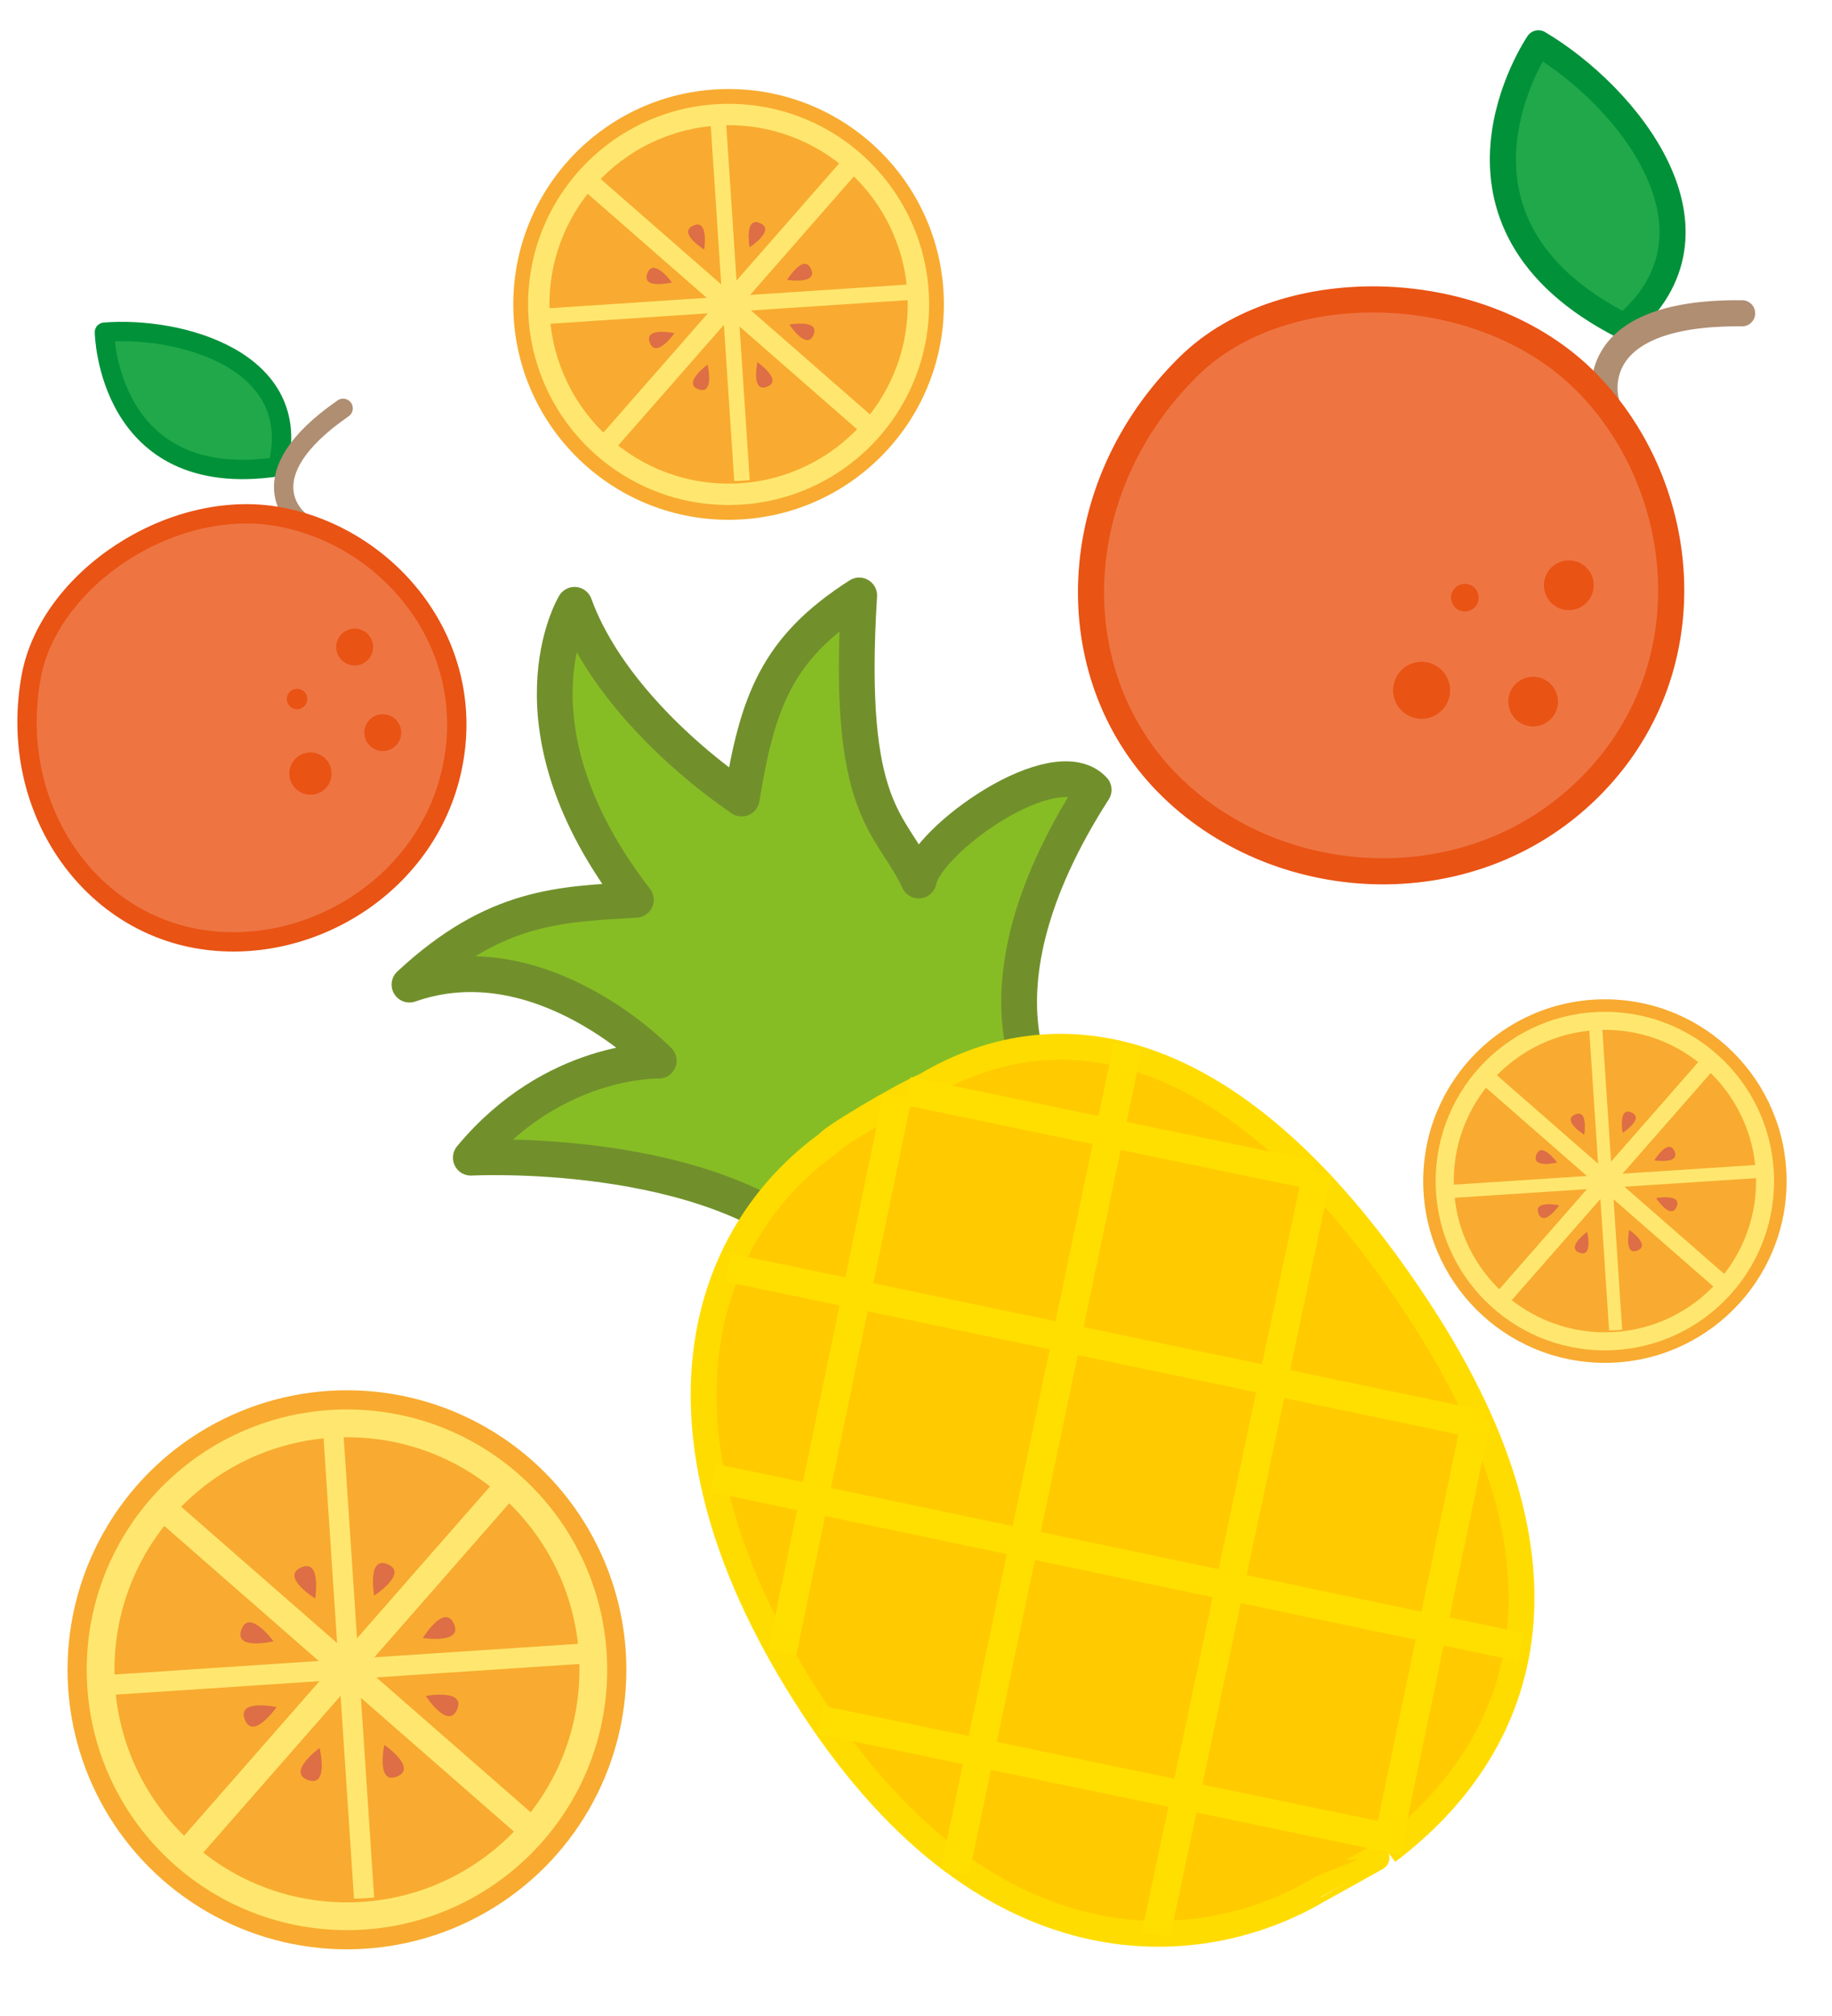 <?xml version="1.0" encoding="utf-8"?>
<!-- Generator: Adobe Illustrator 16.0.0, SVG Export Plug-In . SVG Version: 6.00 Build 0)  -->
<!DOCTYPE svg PUBLIC "-//W3C//DTD SVG 1.1//EN" "http://www.w3.org/Graphics/SVG/1.1/DTD/svg11.dtd">
<svg version="1.1" id="Layer_1" xmlns="http://www.w3.org/2000/svg" xmlns:xlink="http://www.w3.org/1999/xlink" x="0px" y="0px"
	 width="50px" height="55px" viewBox="0 0 50 55" enable-background="new 0 0 50 55" xml:space="preserve">
<g>
	<circle fill="#F8AB30" cx="9.469" cy="45.555" r="7.626"/>
	<circle fill="#FFE76F" cx="9.469" cy="45.555" r="7.102"/>
	<circle fill="#F8AB30" cx="9.469" cy="45.555" r="6.345"/>
	<g>
		<defs>
			<circle id="SVGID_1_" cx="9.468" cy="45.539" r="6.383"/>
		</defs>
		<clipPath id="SVGID_2_">
			<use xlink:href="#SVGID_1_"  overflow="visible"/>
		</clipPath>
		
			<rect x="9.258" y="35.794" transform="matrix(-0.998 0.066 -0.066 -0.998 22.035 90.238)" clip-path="url(#SVGID_2_)" fill="#FFE76F" width="0.55" height="19.375"/>
		
			<rect x="9.193" y="35.867" transform="matrix(-0.066 -0.998 0.998 -0.066 -35.366 57.995)" clip-path="url(#SVGID_2_)" fill="#FFE76F" width="0.55" height="19.374"/>
		
			<rect x="9.12" y="35.894" transform="matrix(-0.752 -0.659 0.659 -0.752 -13.447 86.052)" clip-path="url(#SVGID_2_)" fill="#FFE76F" width="0.696" height="19.324"/>
		
			<rect x="9.119" y="35.877" transform="matrix(0.658 -0.753 0.753 0.658 -31.047 22.692)" clip-path="url(#SVGID_2_)" fill="#FFE76F" width="0.697" height="19.323"/>
	</g>
	<g>
		<path fill="#DD6E46" d="M8.604,43.61c0,0,0.174-1.106-0.39-0.846C7.65,43.024,8.604,43.61,8.604,43.61z"/>
		<path fill="#DD6E46" d="M10.49,47.603c0,0-0.234,1.094,0.343,0.865C11.41,48.24,10.49,47.603,10.49,47.603z"/>
	</g>
	<g>
		<path fill="#DD6E46" d="M8.723,47.688c0,0-0.905,0.658-0.322,0.873S8.723,47.688,8.723,47.688z"/>
		<path fill="#DD6E46" d="M10.213,43.531c0,0,0.939-0.608,0.37-0.854C10.013,42.43,10.213,43.531,10.213,43.531z"/>
	</g>
	<g>
		<path fill="#DD6E46" d="M11.541,44.687c0,0,1.105,0.174,0.846-0.391C12.126,43.732,11.541,44.687,11.541,44.687z"/>
		<path fill="#DD6E46" d="M7.548,46.572c0,0-1.095-0.234-0.866,0.343S7.548,46.572,7.548,46.572z"/>
	</g>
	<g>
		<path fill="#DD6E46" d="M7.463,44.777c0,0-0.659-0.904-0.874-0.322C6.375,45.038,7.463,44.777,7.463,44.777z"/>
		<path fill="#DD6E46" d="M11.621,46.268c0,0,0.608,0.939,0.854,0.369C12.722,46.067,11.621,46.268,11.621,46.268z"/>
	</g>
</g>
<g>
	
		<path fill="#87BD24" stroke="#71902C" stroke-width="0.976" stroke-linecap="round" stroke-linejoin="round" stroke-miterlimit="10" d="
		M12.85,31.584c0,0,6.524-0.348,9.563,2.598c3.218-2.01,6.202-4.065,6.202-4.065s-2.455-2.825,1.234-8.57
		c-1.043-1.13-4.54,1.338-4.775,2.476c-0.758-1.619-1.995-1.829-1.624-7.778c-2.265,1.446-2.775,2.915-3.207,5.542
		c-1.857-1.277-3.824-3.238-4.562-5.286c0,0-1.993,3.297,1.674,8.047c-2.034,0.125-3.832,0.131-6.179,2.314
		c3.594-1.262,6.803,2.076,6.803,2.076S15.115,28.852,12.85,31.584z"/>
	<path fill="#FFCB00" stroke="#FFDC00" stroke-width="0.704" stroke-miterlimit="10" d="M38.722,35.736
		c-4.94-7.537-9.826-8.286-13.455-6.123c-0.693,0.297-2.648,1.465-2.659,1.576c-3.431,2.467-5.354,7.849-0.413,15.384
		c4.914,7.493,10.725,6.797,13.757,5.008c0.002,0.001,1.918-1.064,1.915-1.067C41.276,47.938,43.636,43.229,38.722,35.736z"/>
	<g>
		
			<rect x="22.527" y="29.749" transform="matrix(-0.979 -0.203 0.203 -0.979 37.745 78.859)" fill="#FFDF00" width="0.779" height="15.49"/>
		
			<rect x="28.049" y="28.302" transform="matrix(-0.979 -0.205 0.205 -0.979 48.103 84.605)" fill="#FFDF00" width="0.78" height="23.011"/>
		
			<rect x="33.335" y="31.739" transform="matrix(-0.978 -0.207 0.207 -0.978 57.963 90.8)" fill="#FFDF00" width="0.78" height="21.267"/>
		
			<rect x="38.734" y="38.577" transform="matrix(-0.979 -0.204 0.204 -0.979 68.355 95.821)" fill="#FFDF00" width="0.779" height="11.609"/>
		
			<rect x="29.903" y="25.284" transform="matrix(-0.203 0.979 -0.979 -0.203 66.717 7.532)" fill="#FFDF00" width="0.78" height="11.276"/>
		
			<rect x="29.78" y="26.184" transform="matrix(-0.204 0.979 -0.979 -0.204 72.273 14.683)" fill="#FFDF00" width="0.779" height="21.061"/>
		
			<rect x="30.094" y="31.338" transform="matrix(-0.205 0.979 -0.979 -0.205 78.437 21.518)" fill="#FFDF00" width="0.779" height="22.519"/>
		
			<rect x="29.955" y="40.443" transform="matrix(-0.203 0.979 -0.979 -0.203 84.068 28.727)" fill="#FFDF00" width="0.779" height="16.26"/>
	</g>
	<path fill="none" d="M38.968,35.482c-5.078-7.745-11.813-7.453-15.542-5.229c-0.003-0.003-0.005-0.007-0.005-0.007
		s0.054-0.032,0.002,0.004c-0.051,0.032-0.002-0.003-0.002-0.003s0.003,0.003,0.005,0.006c-3.526,2.536-6.521,8.623-1.443,16.368
		c5.05,7.7,11.849,6.598,15.115,4.578c0.001,0,0.494-0.33,0.929-0.605C39.893,48.249,44.019,43.185,38.968,35.482z"/>
</g>
<g>
	
		<path fill="#20A84A" stroke="#009139" stroke-width="0.713" stroke-linecap="round" stroke-linejoin="round" stroke-miterlimit="10" d="
		M41.987,1.182c0,0-3.327,4.862,2.349,7.729C47.428,6.305,44.4,2.61,41.987,1.182z"/>
	
		<path fill="none" stroke="#B08E72" stroke-width="0.713" stroke-linecap="round" stroke-linejoin="round" stroke-miterlimit="10" d="
		M43.833,10.949c0,0-0.715-2.447,3.714-2.402"/>
	<path fill="#EE7542" stroke="#E95314" stroke-width="0.713" stroke-miterlimit="10" d="M32.454,9.983
		c-3.378,3.309-3.538,8.377-0.602,11.374c2.936,2.995,8.218,3.373,11.485,0.17c3.269-3.202,2.794-8.209-0.022-11.084
		C40.5,7.571,35.07,7.421,32.454,9.983z"/>
	<circle fill="#E95314" cx="42.817" cy="15.967" r="0.679"/>
	<circle fill="#E95314" cx="41.843" cy="19.141" r="0.678"/>
	<circle fill="#E95314" cx="38.799" cy="18.833" r="0.778"/>
	<circle fill="#E95314" cx="39.98" cy="16.305" r="0.377"/>
</g>
<g>
	<circle fill="#F8AB30" cx="43.802" cy="32.222" r="4.959"/>
	<circle fill="#FFE76F" cx="43.801" cy="32.222" r="4.618"/>
	<circle fill="#F8AB30" cx="43.802" cy="32.222" r="4.126"/>
	<g>
		<defs>
			<circle id="SVGID_3_" cx="43.801" cy="32.211" r="4.151"/>
		</defs>
		<clipPath id="SVGID_4_">
			<use xlink:href="#SVGID_3_"  overflow="visible"/>
		</clipPath>
		
			<rect x="43.665" y="25.874" transform="matrix(-0.998 0.066 -0.066 -0.998 89.703 61.402)" clip-path="url(#SVGID_4_)" fill="#FFE76F" width="0.357" height="12.6"/>
		
			<rect x="43.622" y="25.922" transform="matrix(-0.065 -0.998 0.998 -0.065 14.515 78.037)" clip-path="url(#SVGID_4_)" fill="#FFE76F" width="0.358" height="12.599"/>
		
			<rect x="43.576" y="25.939" transform="matrix(-0.752 -0.659 0.659 -0.752 55.504 85.326)" clip-path="url(#SVGID_4_)" fill="#FFE76F" width="0.452" height="12.567"/>
		
			<rect x="43.574" y="25.928" transform="matrix(0.658 -0.753 0.753 0.658 -9.276 43.996)" clip-path="url(#SVGID_4_)" fill="#FFE76F" width="0.453" height="12.566"/>
	</g>
	<g>
		<path fill="#DD6E46" d="M43.239,30.957c0,0,0.113-0.719-0.254-0.55C42.619,30.576,43.239,30.957,43.239,30.957z"/>
		<path fill="#DD6E46" d="M44.466,33.554c0,0-0.152,0.711,0.223,0.563C45.064,33.968,44.466,33.554,44.466,33.554z"/>
	</g>
	<g>
		<path fill="#DD6E46" d="M43.316,33.609c0,0-0.588,0.428-0.209,0.567S43.316,33.609,43.316,33.609z"/>
		<path fill="#DD6E46" d="M44.286,30.906c0,0,0.61-0.396,0.24-0.556C44.156,30.189,44.286,30.906,44.286,30.906z"/>
	</g>
	<g>
		<path fill="#DD6E46" d="M45.149,31.657c0,0,0.719,0.113,0.55-0.254C45.53,31.037,45.149,31.657,45.149,31.657z"/>
		<path fill="#DD6E46" d="M42.554,32.884c0,0-0.713-0.152-0.564,0.223S42.554,32.884,42.554,32.884z"/>
	</g>
	<g>
		<path fill="#DD6E46" d="M42.497,31.716c0,0-0.428-0.588-0.567-0.209S42.497,31.716,42.497,31.716z"/>
		<path fill="#DD6E46" d="M45.201,32.686c0,0,0.396,0.61,0.556,0.24C45.917,32.555,45.201,32.686,45.201,32.686z"/>
	</g>
</g>
<g>
	
		<path fill="#20A84A" stroke="#009139" stroke-width="0.528" stroke-linecap="round" stroke-linejoin="round" stroke-miterlimit="10" d="
		M2.85,9.063c0,0,0.068,4.365,4.728,3.67C8.333,9.834,4.92,8.895,2.85,9.063z"/>
	
		<path fill="none" stroke="#B08E72" stroke-width="0.528" stroke-linecap="round" stroke-linejoin="round" stroke-miterlimit="10" d="
		M8.146,14.182c0,0-1.479-1.174,1.219-3.042"/>
	<path fill="#EE7542" stroke="#E95314" stroke-width="0.528" stroke-miterlimit="10" d="M0.85,18.466
		c-0.628,3.447,1.444,6.581,4.503,7.139c3.056,0.555,6.414-1.477,7.02-4.813c0.608-3.335-1.822-6.161-4.756-6.694
		C4.685,13.564,1.335,15.798,0.85,18.466z"/>
	<circle fill="#E95314" cx="9.679" cy="17.652" r="0.503"/>
	<circle fill="#E95314" cx="10.447" cy="19.988" r="0.503"/>
	<circle fill="#E95314" cx="8.473" cy="21.105" r="0.577"/>
	<circle fill="#E95314" cx="8.107" cy="19.07" r="0.28"/>
</g>
<g>
	<circle fill="#F8AB30" cx="19.885" cy="8.305" r="5.876"/>
	<circle fill="#FFE76F" cx="19.885" cy="8.305" r="5.472"/>
	<circle fill="#F8AB30" cx="19.885" cy="8.305" r="4.889"/>
	<g>
		<defs>
			<circle id="SVGID_5_" cx="19.884" cy="8.293" r="4.918"/>
		</defs>
		<clipPath id="SVGID_6_">
			<use xlink:href="#SVGID_5_"  overflow="visible"/>
		</clipPath>
		
			<rect x="19.722" y="0.784" transform="matrix(-0.998 0.066 -0.066 -0.998 40.367 15.168)" clip-path="url(#SVGID_6_)" fill="#FFE76F" width="0.423" height="14.929"/>
		
			<rect x="19.672" y="0.841" transform="matrix(-0.066 -0.998 0.998 -0.066 12.902 28.691)" clip-path="url(#SVGID_6_)" fill="#FFE76F" width="0.424" height="14.927"/>
		
			<rect x="19.617" y="0.861" transform="matrix(-0.752 -0.659 0.659 -0.752 29.366 27.658)" clip-path="url(#SVGID_6_)" fill="#FFE76F" width="0.536" height="14.89"/>
		
			<rect x="19.616" y="0.848" transform="matrix(0.658 -0.753 0.753 0.658 0.554 17.804)" clip-path="url(#SVGID_6_)" fill="#FFE76F" width="0.536" height="14.889"/>
	</g>
	<g>
		<path fill="#DD6E46" d="M19.219,6.807c0,0,0.134-0.852-0.301-0.651C18.484,6.355,19.219,6.807,19.219,6.807z"/>
		<path fill="#DD6E46" d="M20.672,9.883c0,0-0.181,0.842,0.264,0.667C21.381,10.374,20.672,9.883,20.672,9.883z"/>
	</g>
	<g>
		<path fill="#DD6E46" d="M19.31,9.949c0,0-0.697,0.507-0.248,0.672C19.511,10.787,19.31,9.949,19.31,9.949z"/>
		<path fill="#DD6E46" d="M20.459,6.747c0,0,0.723-0.47,0.285-0.659C20.305,5.897,20.459,6.747,20.459,6.747z"/>
	</g>
	<g>
		<path fill="#DD6E46" d="M21.482,7.636c0,0,0.852,0.134,0.651-0.301C21.933,6.901,21.482,7.636,21.482,7.636z"/>
		<path fill="#DD6E46" d="M18.406,9.089c0,0-0.845-0.18-0.669,0.264C17.913,9.797,18.406,9.089,18.406,9.089z"/>
	</g>
	<g>
		<path fill="#DD6E46" d="M18.339,7.706c0,0-0.507-0.697-0.672-0.248C17.501,7.907,18.339,7.706,18.339,7.706z"/>
		<path fill="#DD6E46" d="M21.543,8.854c0,0,0.469,0.723,0.659,0.285C22.391,8.7,21.543,8.854,21.543,8.854z"/>
	</g>
</g>
</svg>
